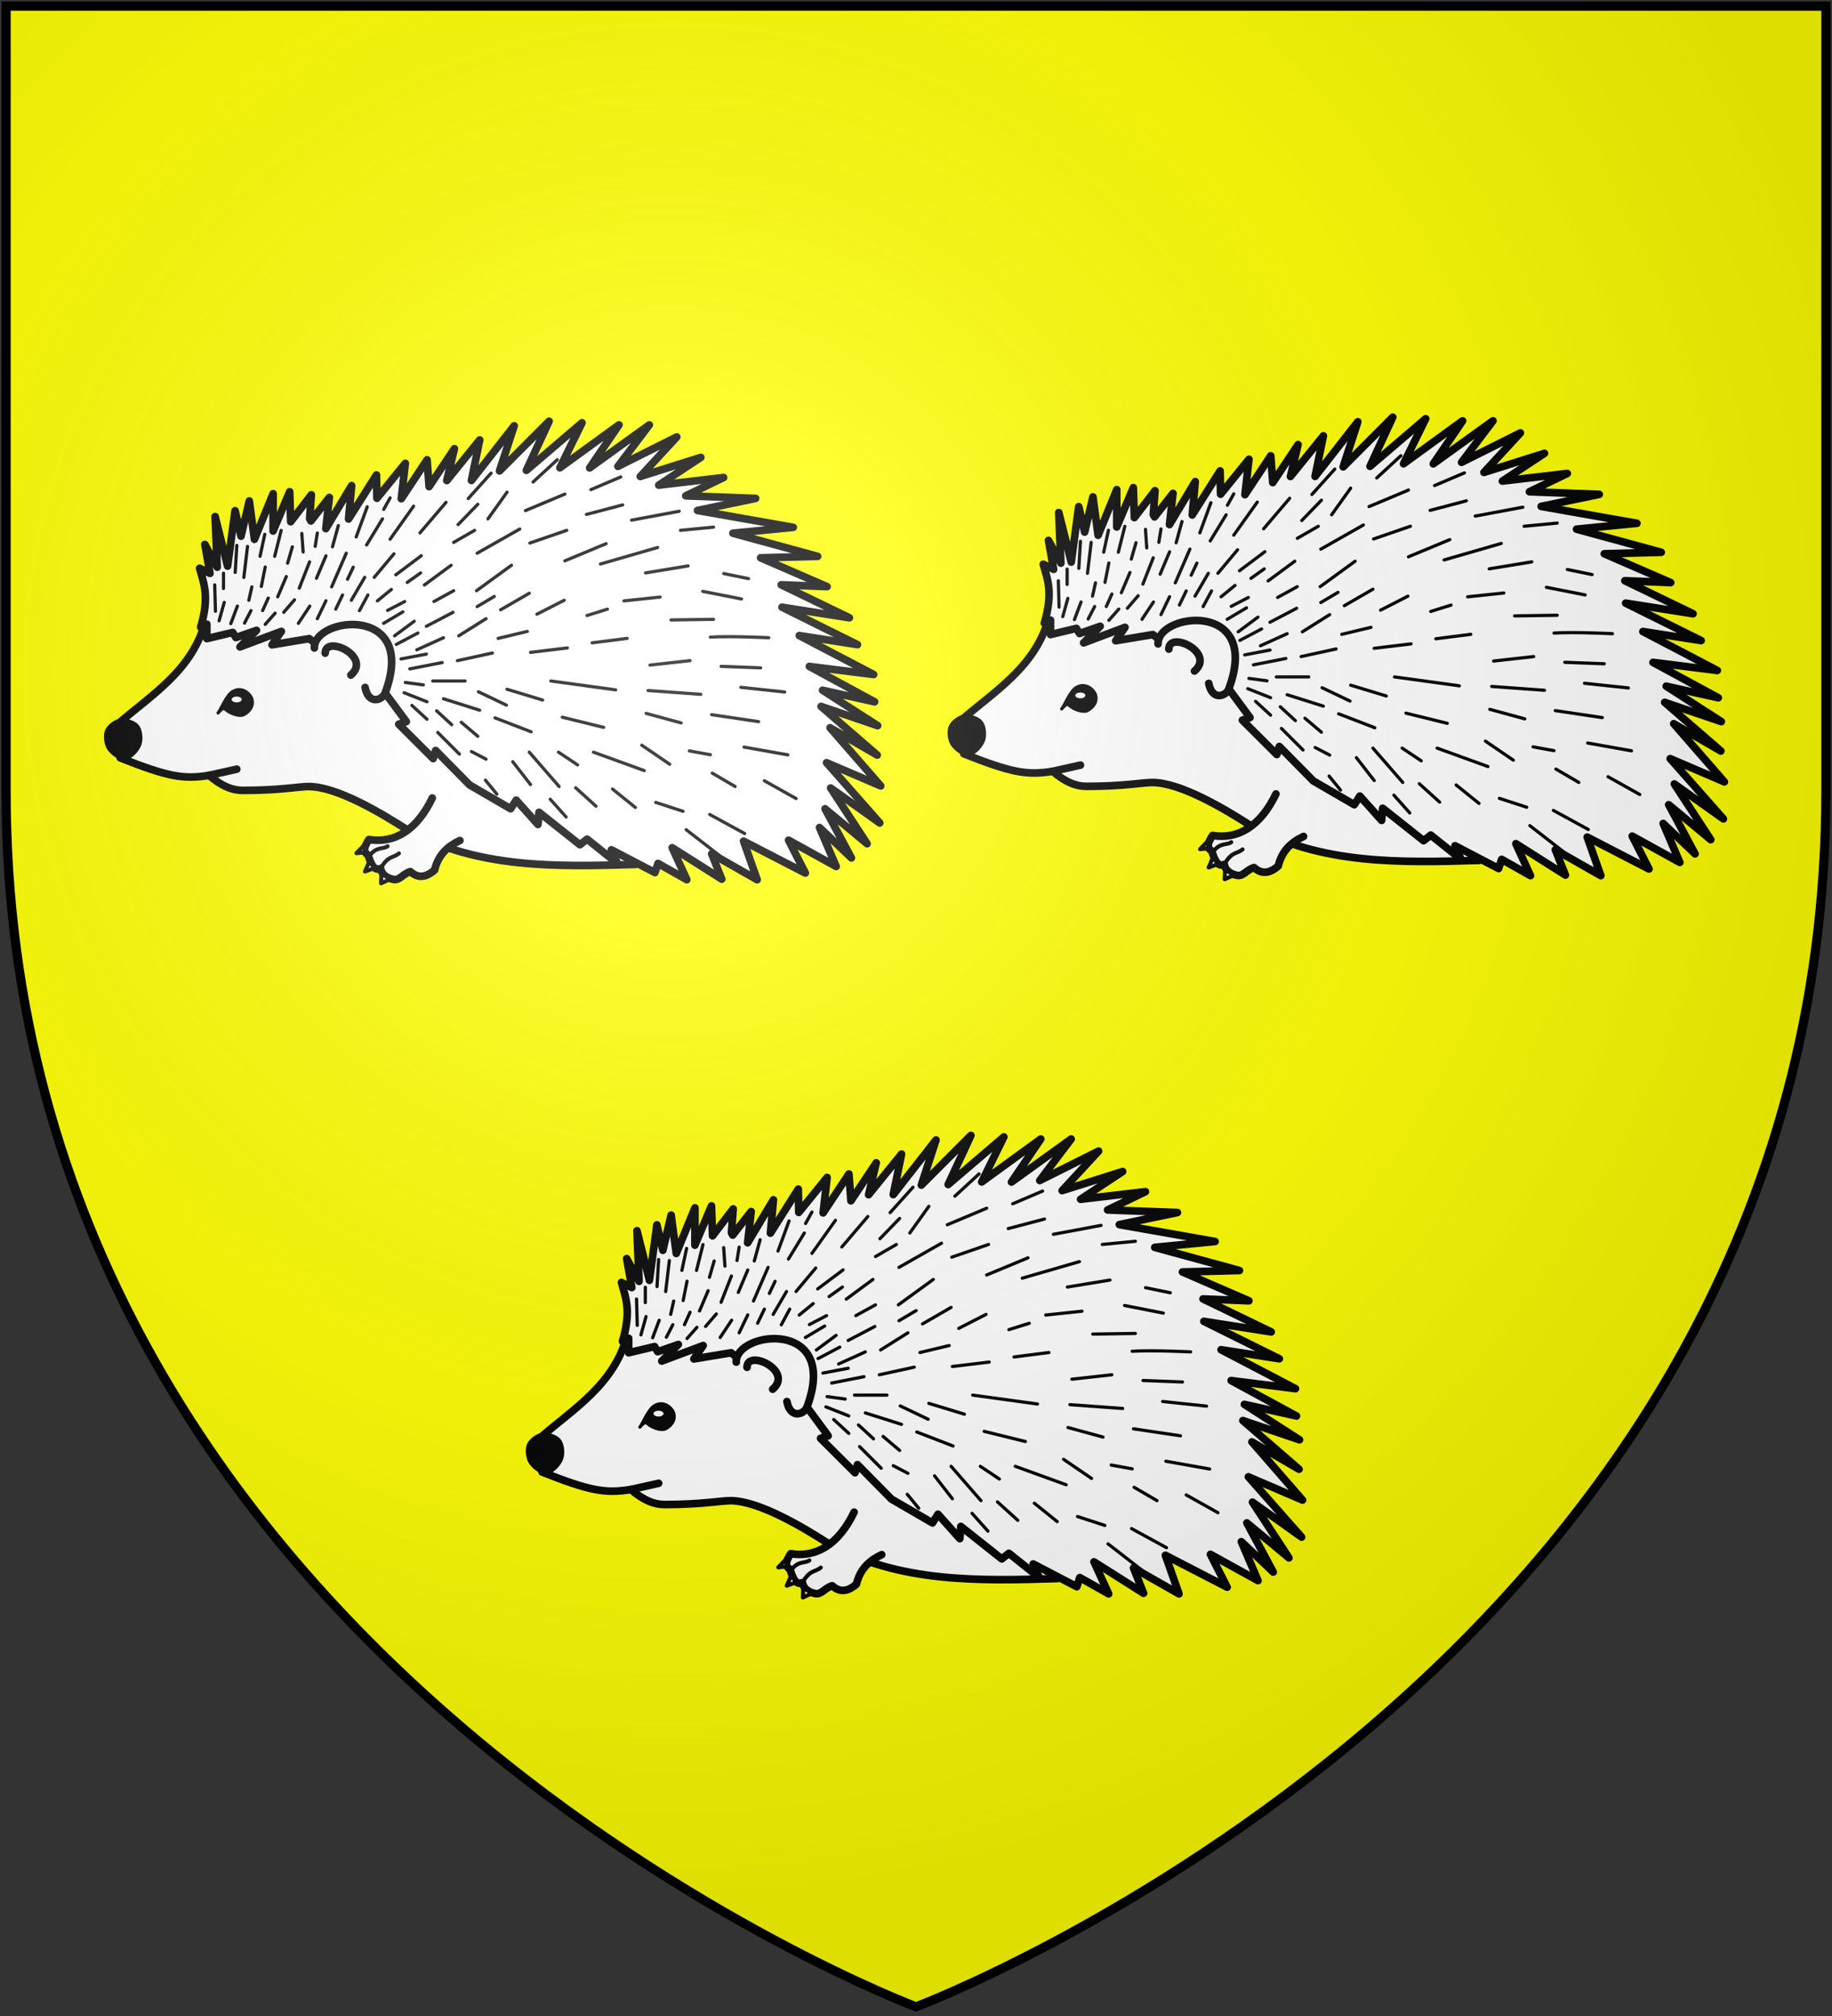 <?xml version="1.0" encoding="UTF-8" standalone="no"?>
<svg
   xmlns:dc="http://purl.org/dc/elements/1.1/"
   xmlns:cc="http://creativecommons.org/ns#"
   xmlns:rdf="http://www.w3.org/1999/02/22-rdf-syntax-ns#"
   xmlns:svg="http://www.w3.org/2000/svg"
   xmlns="http://www.w3.org/2000/svg"
   xmlns:xlink="http://www.w3.org/1999/xlink"
   xmlns:sodipodi="http://sodipodi.sourceforge.net/DTD/sodipodi-0.dtd"
   xmlns:inkscape="http://www.inkscape.org/namespaces/inkscape"
   width="600"
   height="660"
   id="svg2"
   version="1.1"
   inkscape:version="0.48.2 r9819"
   sodipodi:docname="Uthor.svg">
  <rect width="100%" height="100%" fill="#333333" stroke="none"/>
  <sodipodi:namedview
     pagecolor="#ffffff"
     bordercolor="#666666"
     borderopacity="1"
     objecttolerance="10"
     gridtolerance="10"
     guidetolerance="10"
     inkscape:pageopacity="0"
     inkscape:pageshadow="2"
     inkscape:window-width="1366"
     inkscape:window-height="715"
     id="namedview22"
     showgrid="false"
     inkscape:zoom="0.35757577"
     inkscape:cx="-301.45314"
     inkscape:cy="175.16176"
     inkscape:window-x="-8"
     inkscape:window-y="-8"
     inkscape:window-maximized="1"
     inkscape:current-layer="layer2" />
  <defs
     id="defs4">
    <radialGradient
       id="rg"
       gradientUnits="userSpaceOnUse"
       cx="220"
       cy="220"
       r="405">
      <stop
         style="stop-color:#fff;stop-opacity:.3"
         offset="0"
         id="stop7" />
      <stop
         style="stop-color:#fff;stop-opacity:.2"
         offset=".2"
         id="stop9" />
      <stop
         style="stop-color:#666;stop-opacity:.1"
         offset=".6"
         id="stop11" />
      <stop
         style="stop-color:#000;stop-opacity:.13"
         offset="1"
         id="stop13" />
    </radialGradient>
    <path
       id="shield"
       d="m2,2v257c0,286 298,398 298,398c0,0 298-112 298-398V2z" />
    <radialGradient
       inkscape:collect="always"
       xlink:href="#rg-7"
       id="radialGradient3055-1"
       gradientUnits="userSpaceOnUse"
       cx="220"
       cy="220"
       r="405" />
    <radialGradient
       id="rg-7"
       gradientUnits="userSpaceOnUse"
       cx="220"
       cy="220"
       r="405">
      <stop
         style="stop-color:#fff;stop-opacity:.3"
         offset="0"
         id="stop7-4" />
      <stop
         style="stop-color:#fff;stop-opacity:.2"
         offset=".2"
         id="stop9-0" />
      <stop
         style="stop-color:#666;stop-opacity:.1"
         offset=".6"
         id="stop11-9" />
      <stop
         style="stop-color:#000;stop-opacity:.13"
         offset="1"
         id="stop13-4" />
    </radialGradient>
    <radialGradient
       r="405"
       cy="220"
       cx="220"
       gradientUnits="userSpaceOnUse"
       id="radialGradient3074"
       xlink:href="#rg-7"
       inkscape:collect="always" />
    <inkscape:path-effect
       is_visible="true"
       id="path-effect10120-1"
       effect="spiro" />
    <inkscape:path-effect
       effect="spiro"
       id="path-effect10118-3"
       is_visible="true" />
    <inkscape:path-effect
       effect="spiro"
       id="path-effect10116-9"
       is_visible="true" />
    <inkscape:path-effect
       effect="spiro"
       id="path-effect10114-7"
       is_visible="true" />
    <inkscape:path-effect
       effect="spiro"
       id="path-effect10112-7"
       is_visible="true" />
    <inkscape:path-effect
       effect="spiro"
       id="path-effect10110-2"
       is_visible="true" />
    <linearGradient
       inkscape:collect="always"
       xlink:href="#linearGradient4719-5"
       id="linearGradient4039"
       gradientUnits="userSpaceOnUse"
       gradientTransform="matrix(2.326,0,0,2.294,447.695,-1820.28)"
       x1="-145.259"
       y1="984.243"
       x2="-64.143"
       y2="984.148" />
    <linearGradient
       inkscape:collect="always"
       id="linearGradient4719-5">
      <stop
         style="stop-color:#666666;stop-opacity:1;"
         offset="0"
         id="stop4721-5" />
      <stop
         id="stop4809-1"
         offset="0.393"
         style="stop-color:#666666;stop-opacity:0.749;" />
      <stop
         style="stop-color:#666666;stop-opacity:0;"
         offset="1"
         id="stop4723-7" />
    </linearGradient>
    <radialGradient
       inkscape:collect="always"
       xlink:href="#linearGradient4801-8"
       id="radialGradient4041"
       gradientUnits="userSpaceOnUse"
       gradientTransform="matrix(-0.722,1.265,-2.273,-1.262,1712.011,1733.784)"
       cx="-307.143"
       cy="782.362"
       fx="-307.143"
       fy="782.362"
       r="63" />
    <linearGradient
       inkscape:collect="always"
       id="linearGradient4801-8">
      <stop
         style="stop-color:#000000;stop-opacity:1;"
         offset="0"
         id="stop4803-2" />
      <stop
         style="stop-color:#000000;stop-opacity:0;"
         offset="1"
         id="stop4805-4" />
    </linearGradient>
    <inkscape:path-effect
       effect="spiro"
       id="path-effect10108-4"
       is_visible="true" />
    <linearGradient
       inkscape:collect="always"
       xlink:href="#linearGradient4719-5"
       id="linearGradient4044"
       gradientUnits="userSpaceOnUse"
       gradientTransform="matrix(-2.406,0,0,-1.649,142.062,1726.531)"
       x1="-145.259"
       y1="984.243"
       x2="-64.143"
       y2="984.148" />
    <radialGradient
       inkscape:collect="always"
       xlink:href="#linearGradient4801-8"
       id="radialGradient4046"
       gradientUnits="userSpaceOnUse"
       gradientTransform="matrix(0.746,-0.909,2.351,0.906,-1165.637,-827.118)"
       cx="-307.143"
       cy="782.362"
       fx="-307.143"
       fy="782.362"
       r="63" />
    <inkscape:path-effect
       effect="spiro"
       id="path-effect10102-7"
       is_visible="true" />
    <linearGradient
       inkscape:collect="always"
       xlink:href="#linearGradient4719-5"
       id="linearGradient4049"
       gradientUnits="userSpaceOnUse"
       gradientTransform="matrix(2.335,0,0,-1.615,449.441,1692.189)"
       x1="-145.259"
       y1="984.243"
       x2="-64.143"
       y2="984.148" />
    <radialGradient
       inkscape:collect="always"
       xlink:href="#linearGradient4801-8"
       id="radialGradient4051"
       gradientUnits="userSpaceOnUse"
       gradientTransform="matrix(-0.724,-0.89,-2.282,0.888,1718.788,-809.094)"
       cx="-307.143"
       cy="782.362"
       fx="-307.143"
       fy="782.362"
       r="63" />
    <inkscape:path-effect
       is_visible="true"
       id="path-effect10096-8"
       effect="spiro" />
    <linearGradient
       inkscape:collect="always"
       xlink:href="#linearGradient4719-5"
       id="linearGradient4054"
       gradientUnits="userSpaceOnUse"
       gradientTransform="matrix(-2.41,0,0,2.282,139.611,-1810.816)"
       x1="-145.259"
       y1="984.243"
       x2="-64.143"
       y2="984.148" />
    <radialGradient
       inkscape:collect="always"
       xlink:href="#linearGradient4801-8"
       id="radialGradient4056"
       gradientUnits="userSpaceOnUse"
       gradientTransform="matrix(0.748,1.258,2.355,-1.255,-1170.296,1723.935)"
       cx="-307.143"
       cy="782.362"
       fx="-307.143"
       fy="782.362"
       r="63" />
    <inkscape:path-effect
       is_visible="true"
       id="path-effect10090-3"
       effect="spiro" />
    <inkscape:path-effect
       effect="spiro"
       id="path-effect10084-1"
       is_visible="true" />
    <inkscape:path-effect
       effect="spiro"
       id="path-effect10082-1"
       is_visible="true" />
    <radialGradient
       inkscape:collect="always"
       xlink:href="#linearGradient4801-8"
       id="radialGradient4061"
       gradientUnits="userSpaceOnUse"
       gradientTransform="matrix(-0.765,1.29,-2.41,-1.287,1806.844,1757.47)"
       cx="-307.143"
       cy="782.362"
       fx="-307.143"
       fy="782.362"
       r="63" />
    <inkscape:path-effect
       effect="spiro"
       id="path-effect10080-4"
       is_visible="true" />
  </defs>
  <g
     inkscape:groupmode="layer"
     id="layer2"
     inkscape:label="Elements"
     style="display:inline">
    <use
       height="1052.362"
       width="744.094"
       y="0"
       x="0"
       xlink:href="#shield"
       id="use16"
       style="fill:#ffff00" />
    <g
       id="g4068"
       transform="matrix(0.95,0,0,0.95,-1.065,21.462)">
      <g
         transform="matrix(1.05,0,0,1.05,182.405,368.151)"
         id="g5479"
         style="display:inline">
        <g
           id="g5481"
           inkscape:label="Fond écu"
           style="display:inline"
           transform="translate(-172.797,-224.447)">
          <g
             id="g5483"
             transform="translate(212.95,-619.159)" />
          <g
             id="g5485"
             inkscape:label="Fond d'écu"
             transform="translate(212.95,-619.159)">
            <g
               transform="matrix(2,0,0,2,-732.892,-1853.188)"
               inkscape:label="Meubles"
               id="g5487" />
            <g
               transform="matrix(2,0,0,2,1696.976,-413.55)"
               inkscape:label="Meubles"
               id="g5489" />
            <g
               id="g5491"
               inkscape:label="Meubles"
               transform="matrix(2,0,0,2,-732.892,-453.188)" />
            <g
               id="g5493"
               inkscape:label="Reflet final"
               transform="matrix(2,0,0,2,-732.892,-453.188)" />
            <g
               id="g5495"
               inkscape:label="Contour final"
               transform="matrix(2,0,0,2,-732.892,-453.188)" />
          </g>
          <g
             id="g5497"
             inkscape:label="Reflet final"
             transform="translate(212.95,-619.159)" />
          <g
             id="g5499"
             inkscape:label="Contour final"
             transform="translate(212.95,-619.159)" />
        </g>
        <g
           id="g5501"
           inkscape:label="Meubles"
           transform="translate(-172.797,-224.447)">
          <g
             id="g3798">
            <path
               style="fill:#ffffff;fill-opacity:1;stroke:#000000;stroke-width:2.506;stroke-linecap:round;stroke-linejoin:round;stroke-miterlimit:4;stroke-opacity:1;stroke-dasharray:none;display:inline"
               d="m 206.278,289.797 c -4.138,17.033 -18.214,25.054 -29.407,34.941 l 1.232,10.682 c 15.482,6.131 20.65,7.145 29.169,5.752 4.386,3.709 7.758,4.926 11.093,4.93 12.353,0.014 18.655,-1.317 21.827,-1.265 9.229,0.149 23.398,8.552 32.403,14.358 22.86,12.504 48.515,12.034 74.772,11.201 l -112.158,-84.794 -28.931,4.196 z"
               id="path3383"
               sodipodi:nodetypes="ccccsscccc"
               inkscape:connector-curvature="0" />
            <path
               sodipodi:nodetypes="ccccccccccccccccccccccccccccccccccccccccccccccccccccccccccccccccccccccccccccccccccccccccccccccccccccccccccccccccc"
               id="path3376"
               d="m 318.933,224.947 -16.281,16.312 4.812,-14.812 -14.031,17.937 2.719,-13.312 -10.812,13.344 2.5,-10.469 -8.312,12.469 -0.656,-8.812 -8.469,12.781 1.312,-11.625 -9.312,11.469 -0.156,-7.656 -9.156,14.469 1,-10.969 -8.469,14.125 1.156,-10.25 -6.062,7.719 -0.406,-0.781 0.562,-7.812 -6.781,8.844 -0.344,-9.844 -5.438,12.906 0.01,-12.26 -6.135,14.979 -1.688,-12.594 -2.719,11.562 -1.951,-8.361 -2.456,18.204 -4.094,-16.281 0.688,16.625 -4.062,-7.469 1.688,9.5 -3.406,-1.688 c 1.341,4.98 3.349,9.149 0.344,19.344 l 2.031,-1 0,4.75 8.5,-2.031 1.031,1.688 6.781,-2.375 -5.438,5.438 13.594,-5.094 -3.062,4.406 12.219,-2.031 5.438,4.406 9.719,-6.469 7.25,16.5 9.469,12.812 -2.5,0.844 11.312,11.281 0.812,-2.656 11.156,11.312 13.469,7.812 1.812,-2.844 7.156,8 0.344,-4 13.438,10.656 2.344,-1.844 9.969,7.969 -2,-4.469 14.312,7.469 1,-3 9.469,5.344 -4.812,-10.5 16.281,10.312 -3.312,-8.312 14.938,8.5 -4.469,-12.656 20.281,10.469 -5.5,-10.781 15.625,8.625 -5.469,-12.781 10.469,9.969 -8.656,-16.125 13.812,11.469 -11.969,-18.281 16.125,11.469 -17.469,-19.781 17.781,7.625 -16.625,-19.094 15.469,8.969 -18.438,-15.969 18.594,6.312 -18.094,-11.625 17.094,3.812 -21.438,-11.625 21.125,2.656 -24.438,-12.781 19.125,2.969 -24.781,-12.281 22.125,3.469 -22.395,-10.823 15.062,0.604 -21.812,-9.459 18.707,-0.478 -27.812,-7.594 19.823,-1.926 -31.448,-5.543 19.083,-3.958 -22.927,-0.854 12.427,-5.999 -21.302,2.499 13.813,-9.104 -19.876,6.261 11.969,-12.969 -19.312,9.656 10.312,-13.625 -19.594,14.125 9.625,-14.125 -19.395,14.093 7.27,-14.781 -18.281,15.625 7.469,-16.125 z"
               style="fill:#ffffff;fill-opacity:1;stroke:#000000;stroke-width:2.506;stroke-linecap:round;stroke-linejoin:round;stroke-miterlimit:4;stroke-opacity:1;stroke-dasharray:none;display:inline"
               inkscape:connector-curvature="0" />
            <path
               style="fill:#ffffff;fill-opacity:1;stroke:#000000;stroke-width:2.506;stroke-linecap:round;stroke-linejoin:round;stroke-miterlimit:4;stroke-opacity:1;stroke-dasharray:none;display:inline"
               d="m 258.512,312.305 c 1.164,5.899 5.707,4.16 6.573,1.849 10.938,-29.195 -23.481,-25.113 -23.212,-14.79"
               id="path3389"
               sodipodi:nodetypes="csc"
               inkscape:connector-curvature="0" />
            <path
               style="fill:#ffffff;fill-opacity:1;stroke:#000000;stroke-width:2.506;stroke-linecap:round;stroke-linejoin:round;stroke-miterlimit:4;stroke-opacity:1;stroke-dasharray:none;display:inline"
               d="m 253.842,308.251 c 7.022,-6.045 -8.429,-13.324 -8.422,-7.19"
               id="path3387"
               sodipodi:nodetypes="cc"
               inkscape:connector-curvature="0" />
            <path
               style="fill:#000000;fill-opacity:1;stroke:#000000;stroke-width:0.842;stroke-linecap:round;stroke-linejoin:round;stroke-miterlimit:4;stroke-opacity:1;stroke-dasharray:none;display:inline"
               d="m 177.942,323.012 c -1.615,0.289 -3.653,1.839 -4.338,3.329 -0.696,1.515 -0.435,4.054 0.303,5.549 0.741,1.501 2.64,3.13 4.237,3.632 0.871,0.274 2.227,0.137 3.027,-0.303 1.549,-0.853 3.203,-2.926 3.632,-4.641 0.425,-1.699 0.148,-4.436 -1.009,-5.75 -1.214,-1.38 -4.042,-2.139 -5.851,-1.816 z"
               id="path3391"
               sodipodi:nodetypes="csssssss"
               inkscape:connector-curvature="0" />
            <path
               style="fill:#000000;fill-opacity:1;stroke:#000000;stroke-width:1.053;stroke-linecap:round;stroke-linejoin:round;stroke-miterlimit:4;stroke-opacity:1;stroke-dasharray:none;display:inline"
               d="m 210.236,320.694 c 0,0 1.251,-1.59 2.101,-1.552 1.351,1.582 4.915,2.899 6.407,2.068 1.511,-0.842 3.347,-2.567 2.578,-5.157 -0.424,-1.426 -3.138,-4.338 -6.383,-2.32 -2.009,1.249 -3.871,6.091 -4.703,6.961 z"
               id="path3393"
               sodipodi:nodetypes="ccsssc"
               inkscape:connector-curvature="0" />
            <path
               sodipodi:type="arc"
               style="fill:#ffffff;fill-opacity:1;stroke:#ffffff;stroke-width:1.053;stroke-linecap:round;stroke-linejoin:round;stroke-miterlimit:4;stroke-opacity:1;stroke-dasharray:none;display:inline"
               id="path3395"
               sodipodi:cx="275.9855"
               sodipodi:cy="270.4747"
               sodipodi:rx="0.87738246"
               sodipodi:ry="1.007365"
               d="m 276.863,270.475 c 0,0.556 -0.393,1.007 -0.877,1.007 -0.485,0 -0.877,-0.451 -0.877,-1.007 0,-0.556 0.393,-1.007 0.877,-1.007 0.485,0 0.877,0.451 0.877,1.007 z"
               transform="matrix(1.18,0,0,0.63,-109.309,145.864)" />
            <g
               transform="translate(-41.192,41.885)"
               id="g3397"
               style="display:inline">
              <path
                 sodipodi:nodetypes="ccccsccc"
                 id="path3399"
                 d="m 321.769,306.713 c -5.026,10.496 -12.378,15.039 -20.807,13.629 -3.084,4.772 -0.257,4.171 0,5.906 1.284,3.887 2.568,4.112 3.852,3.595 0.416,2.601 3.155,3.408 4.242,3.599 2.04,0.359 2.974,-1.787 5.515,-2.572 2.192,1.982 4.743,2.287 7.96,-0.514 1.233,-5.135 4.432,-7.868 8.311,-9.696"
                 style="fill:#ffffff;fill-opacity:1;stroke:#000000;stroke-width:2.506;stroke-linecap:round;stroke-linejoin:round;stroke-miterlimit:4;stroke-opacity:1;stroke-dasharray:none"
                 inkscape:connector-curvature="0" />
              <path
                 sodipodi:nodetypes="cc"
                 id="path3401"
                 d="m 304.813,329.843 c 2.472,-4.34 4.145,-3.356 6.005,-4.944"
                 style="fill:#ffffff;fill-opacity:1;stroke:#000000;stroke-width:1.316;stroke-linecap:round;stroke-linejoin:round;stroke-miterlimit:4;stroke-opacity:1;stroke-dasharray:none"
                 inkscape:connector-curvature="0" />
              <path
                 sodipodi:nodetypes="cc"
                 id="path3403"
                 d="m 301.09,325.735 c 2.44,-3.241 4.481,-2.079 6.011,-3.195"
                 style="fill:#ffffff;fill-opacity:1;stroke:#000000;stroke-width:1.316;stroke-linecap:round;stroke-linejoin:round;stroke-miterlimit:4;stroke-opacity:1;stroke-dasharray:none"
                 inkscape:connector-curvature="0" />
              <path
                 id="path3405"
                 d="m 304.942,334.722 0.128,-3.081 2.953,1.669 -3.081,1.412 z"
                 style="fill:#ffffff;fill-opacity:1;stroke:#000000;stroke-width:1.316;stroke-linecap:round;stroke-linejoin:round;stroke-miterlimit:4;stroke-opacity:1;stroke-dasharray:none"
                 inkscape:connector-curvature="0" />
              <path
                 id="path3407"
                 d="m 301.09,327.532 1.669,2.183 -3.102,1.145 1.433,-3.327 z"
                 style="fill:#ffffff;fill-opacity:1;stroke:#000000;stroke-width:1.316;stroke-linecap:round;stroke-linejoin:round;stroke-miterlimit:4;stroke-opacity:1;stroke-dasharray:none"
                 sodipodi:nodetypes="cccc"
                 inkscape:connector-curvature="0" />
              <path
                 id="path3409"
                 d="m 299.55,322.011 -2.696,2.824 2.696,-0.257 0,-2.568 z"
                 style="fill:#ffffff;fill-opacity:1;stroke:#000000;stroke-width:1.316;stroke-linecap:round;stroke-linejoin:round;stroke-miterlimit:4;stroke-opacity:1;stroke-dasharray:none"
                 inkscape:connector-curvature="0" />
            </g>
            <path
               id="path3411"
               d="m 311.167,254.28 12.935,-5.424"
               style="fill:#fcef3c;fill-opacity:1;stroke:#000000;stroke-width:1.053;stroke-linecap:round;stroke-linejoin:round;stroke-miterlimit:4;stroke-opacity:1;stroke-dasharray:none;display:inline"
               inkscape:connector-curvature="0" />
            <path
               id="path3413"
               d="m 312.628,264.92 12.1,-4.173"
               style="fill:#fcef3c;fill-opacity:1;stroke:#000000;stroke-width:1.053;stroke-linecap:round;stroke-linejoin:round;stroke-miterlimit:4;stroke-opacity:1;stroke-dasharray:none;display:inline"
               inkscape:connector-curvature="0" />
            <path
               id="path3415"
               d="m 324.102,270.761 13.561,-5.633"
               style="fill:#fcef3c;fill-opacity:1;stroke:#000000;stroke-width:1.053;stroke-linecap:round;stroke-linejoin:round;stroke-miterlimit:4;stroke-opacity:1;stroke-dasharray:none;display:inline"
               inkscape:connector-curvature="0" />
            <path
               id="path3417"
               d="m 335.785,271.805 18.776,-5.424"
               style="fill:#fcef3c;fill-opacity:1;stroke:#000000;stroke-width:1.053;stroke-linecap:round;stroke-linejoin:round;stroke-miterlimit:4;stroke-opacity:1;stroke-dasharray:none;display:inline"
               inkscape:connector-curvature="0" />
            <path
               id="path3419"
               d="m 350.598,274.725 13.978,-2.295"
               style="fill:#fcef3c;fill-opacity:1;stroke:#000000;stroke-width:1.053;stroke-linecap:round;stroke-linejoin:round;stroke-miterlimit:4;stroke-opacity:1;stroke-dasharray:none;display:inline"
               inkscape:connector-curvature="0" />
            <path
               id="path3421"
               d="m 362.073,260.747 10.849,-1.043"
               style="fill:#fcef3c;fill-opacity:1;stroke:#000000;stroke-width:1.053;stroke-linecap:round;stroke-linejoin:round;stroke-miterlimit:4;stroke-opacity:1;stroke-dasharray:none;display:inline"
               inkscape:connector-curvature="0" />
            <path
               id="path3423"
               d="m 346.008,257.409 15.647,-2.921"
               style="fill:#fcef3c;fill-opacity:1;stroke:#000000;stroke-width:1.053;stroke-linecap:round;stroke-linejoin:round;stroke-miterlimit:4;stroke-opacity:1;stroke-dasharray:none;display:inline"
               inkscape:connector-curvature="0" />
            <path
               id="path3425"
               d="m 295.312,268.258 13.978,-7.928"
               style="fill:#fcef3c;fill-opacity:1;stroke:#000000;stroke-width:1.053;stroke-linecap:round;stroke-linejoin:round;stroke-miterlimit:4;stroke-opacity:1;stroke-dasharray:none;display:inline"
               inkscape:connector-curvature="0" />
            <path
               id="path3427"
               d="m 298.858,256.992 6.259,-8.762"
               style="fill:#fcef3c;fill-opacity:1;stroke:#000000;stroke-width:1.053;stroke-linecap:round;stroke-linejoin:round;stroke-miterlimit:4;stroke-opacity:1;stroke-dasharray:none;display:inline"
               inkscape:connector-curvature="0" />
            <path
               id="path3429"
               d="m 313.671,244.892 7.928,-7.302"
               style="fill:#fcef3c;fill-opacity:1;stroke:#000000;stroke-width:1.053;stroke-linecap:round;stroke-linejoin:round;stroke-miterlimit:4;stroke-opacity:1;stroke-dasharray:none;display:inline"
               inkscape:connector-curvature="0" />
            <path
               id="path3431"
               d="m 289.053,258.87 6.467,-6.676"
               style="fill:#fcef3c;fill-opacity:1;stroke:#000000;stroke-width:1.053;stroke-linecap:round;stroke-linejoin:round;stroke-miterlimit:4;stroke-opacity:1;stroke-dasharray:none;display:inline"
               inkscape:connector-curvature="0" />
            <path
               id="path3433"
               d="m 276.535,261.582 8.554,-10.014"
               style="fill:#fcef3c;fill-opacity:1;stroke:#000000;stroke-width:1.053;stroke-linecap:round;stroke-linejoin:round;stroke-miterlimit:4;stroke-opacity:1;stroke-dasharray:none;display:inline"
               inkscape:connector-curvature="0" />
            <path
               id="path3435"
               d="m 266.73,263.668 7.719,-10.849"
               style="fill:#fcef3c;fill-opacity:1;stroke:#000000;stroke-width:1.053;stroke-linecap:round;stroke-linejoin:round;stroke-miterlimit:4;stroke-opacity:1;stroke-dasharray:none;display:inline"
               inkscape:connector-curvature="0" />
            <path
               id="path3437"
               d="m 259.011,265.546 5.216,-8.554"
               style="fill:#fcef3c;fill-opacity:1;stroke:#000000;stroke-width:1.053;stroke-linecap:round;stroke-linejoin:round;stroke-miterlimit:4;stroke-opacity:1;stroke-dasharray:none;display:inline"
               inkscape:connector-curvature="0" />
            <path
               id="path3439"
               d="m 247.536,279.315 4.798,-11.057"
               style="fill:#fcef3c;fill-opacity:1;stroke:#000000;stroke-width:1.053;stroke-linecap:round;stroke-linejoin:round;stroke-miterlimit:4;stroke-opacity:1;stroke-dasharray:none;display:inline"
               inkscape:connector-curvature="0" />
            <path
               id="path3441"
               d="m 292.391,250.316 7.511,-8.345"
               style="fill:#fcef3c;fill-opacity:1;stroke:#000000;stroke-width:1.053;stroke-linecap:round;stroke-linejoin:round;stroke-miterlimit:4;stroke-opacity:1;stroke-dasharray:none;display:inline"
               inkscape:connector-curvature="0" />
            <path
               id="path3443"
               d="m 332.656,247.395 9.806,-4.173"
               style="fill:#fcef3c;fill-opacity:1;stroke:#000000;stroke-width:1.053;stroke-linecap:round;stroke-linejoin:round;stroke-miterlimit:4;stroke-opacity:1;stroke-dasharray:none;display:inline"
               inkscape:connector-curvature="0" />
            <path
               id="path3445"
               d="m 331.196,255.532 11.892,-3.129"
               style="fill:#fcef3c;fill-opacity:1;stroke:#000000;stroke-width:1.053;stroke-linecap:round;stroke-linejoin:round;stroke-miterlimit:4;stroke-opacity:1;stroke-dasharray:none;display:inline"
               inkscape:connector-curvature="0" />
            <path
               id="path3447"
               d="m 295.103,280.567 11.475,-8.345"
               style="fill:#fcef3c;fill-opacity:1;stroke:#000000;stroke-width:1.053;stroke-linecap:round;stroke-linejoin:round;stroke-miterlimit:4;stroke-opacity:1;stroke-dasharray:none;display:inline"
               inkscape:connector-curvature="0" />
            <path
               id="path3449"
               d="m 303.031,286.826 9.388,-5.424"
               style="fill:#fcef3c;fill-opacity:1;stroke:#000000;stroke-width:1.053;stroke-linecap:round;stroke-linejoin:round;stroke-miterlimit:4;stroke-opacity:1;stroke-dasharray:none;display:inline"
               inkscape:connector-curvature="0" />
            <path
               id="path3451"
               d="m 314.923,288.286 8.971,-4.59"
               style="fill:#fcef3c;fill-opacity:1;stroke:#000000;stroke-width:1.053;stroke-linecap:round;stroke-linejoin:round;stroke-miterlimit:4;stroke-opacity:1;stroke-dasharray:none;display:inline"
               inkscape:connector-curvature="0" />
            <path
               id="path3453"
               d="m 302.196,296.214 9.597,-2.295"
               style="fill:#fcef3c;fill-opacity:1;stroke:#000000;stroke-width:1.053;stroke-linecap:round;stroke-linejoin:round;stroke-miterlimit:4;stroke-opacity:1;stroke-dasharray:none;display:inline"
               inkscape:connector-curvature="0" />
            <path
               id="path3455"
               d="m 312.836,300.804 12.1,-1.46"
               style="fill:#fcef3c;fill-opacity:1;stroke:#000000;stroke-width:1.053;stroke-linecap:round;stroke-linejoin:round;stroke-miterlimit:4;stroke-opacity:1;stroke-dasharray:none;display:inline"
               inkscape:connector-curvature="0" />
            <path
               id="path3457"
               d="m 333.073,297.674 11.475,-1.46"
               style="fill:#fcef3c;fill-opacity:1;stroke:#000000;stroke-width:1.053;stroke-linecap:round;stroke-linejoin:round;stroke-miterlimit:4;stroke-opacity:1;stroke-dasharray:none;display:inline"
               inkscape:connector-curvature="0" />
            <path
               id="path3461"
               d="m 371.878,295.797 c 6.676,-0.417 19.194,0.209 19.194,0.209"
               style="fill:#fcef3c;fill-opacity:1;stroke:#000000;stroke-width:1.053;stroke-linecap:round;stroke-linejoin:round;stroke-miterlimit:4;stroke-opacity:1;stroke-dasharray:none;display:inline"
               inkscape:connector-curvature="0" />
            <path
               sodipodi:nodetypes="cc"
               id="path3463"
               d="m 375.425,305.394 12.961,0.488"
               style="fill:#fcef3c;fill-opacity:1;stroke:#000000;stroke-width:1.053;stroke-linecap:round;stroke-linejoin:round;stroke-miterlimit:4;stroke-opacity:1;stroke-dasharray:none;display:inline"
               inkscape:connector-curvature="0" />
            <path
               sodipodi:nodetypes="cc"
               id="path3465"
               d="m 381.892,312.278 14.395,1.531"
               style="fill:#fcef3c;fill-opacity:1;stroke:#000000;stroke-width:1.053;stroke-linecap:round;stroke-linejoin:round;stroke-miterlimit:4;stroke-opacity:1;stroke-dasharray:none;display:inline"
               inkscape:connector-curvature="0" />
            <path
               id="path3467"
               d="m 351.433,313.321 17.316,1.252"
               style="fill:#fcef3c;fill-opacity:1;stroke:#000000;stroke-width:1.053;stroke-linecap:round;stroke-linejoin:round;stroke-miterlimit:4;stroke-opacity:1;stroke-dasharray:none;display:inline"
               inkscape:connector-curvature="0" />
            <path
               id="path3469"
               d="m 352.058,304.976 13.144,-1.46"
               style="fill:#fcef3c;fill-opacity:1;stroke:#000000;stroke-width:1.053;stroke-linecap:round;stroke-linejoin:round;stroke-miterlimit:4;stroke-opacity:1;stroke-dasharray:none;display:inline"
               inkscape:connector-curvature="0" />
            <path
               id="path3471"
               d="m 319.512,310.192 21.28,2.921"
               style="fill:#fcef3c;fill-opacity:1;stroke:#000000;stroke-width:1.053;stroke-linecap:round;stroke-linejoin:round;stroke-miterlimit:4;stroke-opacity:1;stroke-dasharray:none;display:inline"
               inkscape:connector-curvature="0" />
            <path
               id="path3473"
               d="m 305.117,312.904 11.683,3.547"
               style="fill:#fcef3c;fill-opacity:1;stroke:#000000;stroke-width:1.053;stroke-linecap:round;stroke-linejoin:round;stroke-miterlimit:4;stroke-opacity:1;stroke-dasharray:none;display:inline"
               inkscape:connector-curvature="0" />
            <path
               id="path3475"
               d="m 323.268,322.084 13.561,3.338"
               style="fill:#fcef3c;fill-opacity:1;stroke:#000000;stroke-width:1.053;stroke-linecap:round;stroke-linejoin:round;stroke-miterlimit:4;stroke-opacity:1;stroke-dasharray:none;display:inline"
               inkscape:connector-curvature="0" />
            <path
               id="path3477"
               d="m 349.346,331.263 9.18,6.259"
               style="fill:#fcef3c;fill-opacity:1;stroke:#000000;stroke-width:1.053;stroke-linecap:round;stroke-linejoin:round;stroke-miterlimit:4;stroke-opacity:1;stroke-dasharray:none;display:inline"
               inkscape:connector-curvature="0" />
            <path
               id="path3479"
               d="m 372.504,340.443 7.511,4.381"
               style="fill:#fcef3c;fill-opacity:1;stroke:#000000;stroke-width:1.053;stroke-linecap:round;stroke-linejoin:round;stroke-miterlimit:4;stroke-opacity:1;stroke-dasharray:none;display:inline"
               inkscape:connector-curvature="0" />
            <path
               id="path3481"
               d="m 389.611,342.946 10.431,5.842"
               style="fill:#fcef3c;fill-opacity:1;stroke:#000000;stroke-width:1.053;stroke-linecap:round;stroke-linejoin:round;stroke-miterlimit:4;stroke-opacity:1;stroke-dasharray:none;display:inline"
               inkscape:connector-curvature="0" />
            <path
               sodipodi:nodetypes="cc"
               id="path3483"
               d="m 382.935,331.889 14.378,2.557"
               style="fill:#fcef3c;fill-opacity:1;stroke:#000000;stroke-width:1.053;stroke-linecap:round;stroke-linejoin:round;stroke-miterlimit:4;stroke-opacity:1;stroke-dasharray:none;display:inline"
               inkscape:connector-curvature="0" />
            <path
               id="path3485"
               d="m 372.295,321.249 15.438,2.295"
               style="fill:#fcef3c;fill-opacity:1;stroke:#000000;stroke-width:1.053;stroke-linecap:round;stroke-linejoin:round;stroke-miterlimit:4;stroke-opacity:1;stroke-dasharray:none;display:inline"
               inkscape:connector-curvature="0" />
            <path
               id="path3487"
               d="m 350.807,320.832 11.475,3.129"
               style="fill:#fcef3c;fill-opacity:1;stroke:#000000;stroke-width:1.053;stroke-linecap:round;stroke-linejoin:round;stroke-miterlimit:4;stroke-opacity:1;stroke-dasharray:none;display:inline"
               inkscape:connector-curvature="0" />
            <path
               id="path3489"
               d="m 333.491,333.558 16.69,6.05"
               style="fill:#fcef3c;fill-opacity:1;stroke:#000000;stroke-width:1.053;stroke-linecap:round;stroke-linejoin:round;stroke-miterlimit:4;stroke-opacity:1;stroke-dasharray:none;display:inline"
               inkscape:connector-curvature="0" />
            <path
               id="path3491"
               d="m 322.016,333.558 6.259,4.173"
               style="fill:#fcef3c;fill-opacity:1;stroke:#000000;stroke-width:1.053;stroke-linecap:round;stroke-linejoin:round;stroke-miterlimit:4;stroke-opacity:1;stroke-dasharray:none;display:inline"
               inkscape:connector-curvature="0" />
            <path
               id="path3493"
               d="m 339.749,345.659 7.511,6.05"
               style="fill:#fcef3c;fill-opacity:1;stroke:#000000;stroke-width:1.053;stroke-linecap:round;stroke-linejoin:round;stroke-miterlimit:4;stroke-opacity:1;stroke-dasharray:none;display:inline"
               inkscape:connector-curvature="0" />
            <path
               id="path3495"
               d="m 353.936,350.04 8.971,2.921"
               style="fill:#fcef3c;fill-opacity:1;stroke:#000000;stroke-width:1.053;stroke-linecap:round;stroke-linejoin:round;stroke-miterlimit:4;stroke-opacity:1;stroke-dasharray:none;display:inline"
               inkscape:connector-curvature="0" />
            <path
               id="path3498"
               d="m 371.669,354.004 11.475,6.259"
               style="fill:#fcef3c;fill-opacity:1;stroke:#000000;stroke-width:1.053;stroke-linecap:round;stroke-linejoin:round;stroke-miterlimit:4;stroke-opacity:1;stroke-dasharray:none;display:inline"
               inkscape:connector-curvature="0" />
            <path
               id="path3500"
               d="m 363.95,359.011 12.1,9.388"
               style="fill:#fcef3c;fill-opacity:1;stroke:#000000;stroke-width:1.053;stroke-linecap:round;stroke-linejoin:round;stroke-miterlimit:4;stroke-opacity:1;stroke-dasharray:none;display:inline"
               inkscape:connector-curvature="0" />
            <path
               id="path3502"
               d="m 327.649,345.241 6.676,6.05"
               style="fill:#fcef3c;fill-opacity:1;stroke:#000000;stroke-width:1.053;stroke-linecap:round;stroke-linejoin:round;stroke-miterlimit:4;stroke-opacity:1;stroke-dasharray:none;display:inline"
               inkscape:connector-curvature="0" />
            <path
               id="path3504"
               d="m 312.419,333.558 9.805,11.266"
               style="fill:#fcef3c;fill-opacity:1;stroke:#000000;stroke-width:1.053;stroke-linecap:round;stroke-linejoin:round;stroke-miterlimit:4;stroke-opacity:1;stroke-dasharray:none;display:inline"
               inkscape:connector-curvature="0" />
            <path
               id="path3506"
               d="m 301.153,322.292 11.892,4.59"
               style="fill:#fcef3c;fill-opacity:1;stroke:#000000;stroke-width:1.053;stroke-linecap:round;stroke-linejoin:round;stroke-miterlimit:4;stroke-opacity:1;stroke-dasharray:none;display:inline"
               inkscape:connector-curvature="0" />
            <path
               id="path3508"
               d="m 343.505,283.905 11.892,-1.252"
               style="fill:#fcef3c;fill-opacity:1;stroke:#000000;stroke-width:1.053;stroke-linecap:round;stroke-linejoin:round;stroke-miterlimit:4;stroke-opacity:1;stroke-dasharray:none;display:inline"
               inkscape:connector-curvature="0" />
            <path
               id="path3510"
               d="m 369.374,280.776 12.726,2.504"
               style="fill:#fcef3c;fill-opacity:1;stroke:#000000;stroke-width:1.053;stroke-linecap:round;stroke-linejoin:round;stroke-miterlimit:4;stroke-opacity:1;stroke-dasharray:none;display:inline"
               inkscape:connector-curvature="0" />
            <path
               id="path3512"
               d="m 376.259,274.934 8.136,1.669"
               style="fill:#fcef3c;fill-opacity:1;stroke:#000000;stroke-width:1.053;stroke-linecap:round;stroke-linejoin:round;stroke-miterlimit:4;stroke-opacity:1;stroke-dasharray:none;display:inline"
               inkscape:connector-curvature="0" />
            <path
               id="path3514"
               d="m 277.996,278.689 8.762,-6.467"
               style="fill:#fcef3c;fill-opacity:1;stroke:#000000;stroke-width:1.053;stroke-linecap:round;stroke-linejoin:round;stroke-miterlimit:4;stroke-opacity:1;stroke-dasharray:none;display:inline"
               inkscape:connector-curvature="0" />
            <path
               id="path3516"
               d="m 268.607,275.351 8.345,-6.259"
               style="fill:#fcef3c;fill-opacity:1;stroke:#000000;stroke-width:1.053;stroke-linecap:round;stroke-linejoin:round;stroke-miterlimit:4;stroke-opacity:1;stroke-dasharray:none;display:inline"
               inkscape:connector-curvature="0" />
            <path
               id="path5570"
               d="m 261.514,276.186 6.467,-7.719"
               style="fill:#fcef3c;fill-opacity:1;stroke:#000000;stroke-width:1.053;stroke-linecap:round;stroke-linejoin:round;stroke-miterlimit:4;stroke-opacity:1;stroke-dasharray:none;display:inline"
               inkscape:connector-curvature="0" />
            <path
               id="path3520"
               d="m 254.003,283.696 4.381,-7.511"
               style="fill:#fcef3c;fill-opacity:1;stroke:#000000;stroke-width:1.053;stroke-linecap:round;stroke-linejoin:round;stroke-miterlimit:4;stroke-opacity:1;stroke-dasharray:none;display:inline"
               inkscape:connector-curvature="0" />
            <path
               sodipodi:nodetypes="cc"
               id="path3522"
               d="m 255.591,262.922 3.628,-9.894"
               style="fill:#fcef3c;fill-opacity:1;stroke:#000000;stroke-width:1.053;stroke-linecap:round;stroke-linejoin:round;stroke-miterlimit:4;stroke-opacity:1;stroke-dasharray:none;display:inline"
               inkscape:connector-curvature="0" />
            <path
               id="path3524"
               d="m 331.404,288.703 6.676,-2.086"
               style="fill:#fcef3c;fill-opacity:1;stroke:#000000;stroke-width:1.053;stroke-linecap:round;stroke-linejoin:round;stroke-miterlimit:4;stroke-opacity:1;stroke-dasharray:none;display:inline"
               inkscape:connector-curvature="0" />
            <path
               id="path3526"
               d="m 358.943,290.164 13.978,-0.209"
               style="fill:#fcef3c;fill-opacity:1;stroke:#000000;stroke-width:1.053;stroke-linecap:round;stroke-linejoin:round;stroke-miterlimit:4;stroke-opacity:1;stroke-dasharray:none;display:inline"
               inkscape:connector-curvature="0" />
            <path
               id="path3528"
               d="m 290.096,323.753 5.424,4.59"
               style="fill:#fcef3c;fill-opacity:1;stroke:#000000;stroke-width:1.053;stroke-linecap:round;stroke-linejoin:round;stroke-miterlimit:4;stroke-opacity:1;stroke-dasharray:none;display:inline"
               inkscape:connector-curvature="0" />
            <path
               id="path3530"
               d="m 293.434,333.35 4.798,2.504"
               style="fill:#fcef3c;fill-opacity:1;stroke:#000000;stroke-width:1.053;stroke-linecap:round;stroke-linejoin:round;stroke-miterlimit:4;stroke-opacity:1;stroke-dasharray:none;display:inline"
               inkscape:connector-curvature="0" />
            <path
               id="path3532"
               d="m 306.995,336.688 5.842,7.511"
               style="fill:#fcef3c;fill-opacity:1;stroke:#000000;stroke-width:1.053;stroke-linecap:round;stroke-linejoin:round;stroke-miterlimit:4;stroke-opacity:1;stroke-dasharray:none;display:inline"
               inkscape:connector-curvature="0" />
            <path
               id="path3534"
               d="m 319.304,348.997 5.216,5.842"
               style="fill:#fcef3c;fill-opacity:1;stroke:#000000;stroke-width:1.053;stroke-linecap:round;stroke-linejoin:round;stroke-miterlimit:4;stroke-opacity:1;stroke-dasharray:none;display:inline"
               inkscape:connector-curvature="0" />
            <path
               id="path3536"
               d="m 282.377,327.091 7.093,7.093"
               style="fill:#fcef3c;fill-opacity:1;stroke:#000000;stroke-width:1.053;stroke-linecap:round;stroke-linejoin:round;stroke-miterlimit:4;stroke-opacity:1;stroke-dasharray:none;display:inline"
               inkscape:connector-curvature="0" />
            <path
               id="path3538"
               d="m 298.024,342.738 3.755,4.59"
               style="fill:#fcef3c;fill-opacity:1;stroke:#000000;stroke-width:1.053;stroke-linecap:round;stroke-linejoin:round;stroke-miterlimit:4;stroke-opacity:1;stroke-dasharray:none;display:inline"
               inkscape:connector-curvature="0" />
            <path
               id="path3540"
               d="m 288.844,303.516 11.475,-2.504"
               style="fill:#fcef3c;fill-opacity:1;stroke:#000000;stroke-width:1.053;stroke-linecap:round;stroke-linejoin:round;stroke-miterlimit:4;stroke-opacity:1;stroke-dasharray:none;display:inline"
               inkscape:connector-curvature="0" />
            <path
               id="path3542"
               d="m 273.197,306.228 10.64,-2.086"
               style="fill:#fcef3c;fill-opacity:1;stroke:#000000;stroke-width:1.053;stroke-linecap:round;stroke-linejoin:round;stroke-miterlimit:4;stroke-opacity:1;stroke-dasharray:none;display:inline"
               inkscape:connector-curvature="0" />
            <path
               id="path3544"
               d="m 275.492,299.969 8.762,-3.964"
               style="fill:#fcef3c;fill-opacity:1;stroke:#000000;stroke-width:1.053;stroke-linecap:round;stroke-linejoin:round;stroke-miterlimit:4;stroke-opacity:1;stroke-dasharray:none;display:inline"
               inkscape:connector-curvature="0" />
            <path
               id="path3546"
               d="m 289.262,295.379 8.971,-5.633"
               style="fill:#fcef3c;fill-opacity:1;stroke:#000000;stroke-width:1.053;stroke-linecap:round;stroke-linejoin:round;stroke-miterlimit:4;stroke-opacity:1;stroke-dasharray:none;display:inline"
               inkscape:connector-curvature="0" />
            <path
               id="path3548"
               d="M 268.19,295.379 274.658,290.581"
               style="fill:#fcef3c;fill-opacity:1;stroke:#000000;stroke-width:1.053;stroke-linecap:round;stroke-linejoin:round;stroke-miterlimit:4;stroke-opacity:1;stroke-dasharray:none;display:inline"
               inkscape:connector-curvature="0" />
            <path
               id="path3550"
               d="m 278.622,292.25 8.762,-4.59"
               style="fill:#fcef3c;fill-opacity:1;stroke:#000000;stroke-width:1.053;stroke-linecap:round;stroke-linejoin:round;stroke-miterlimit:4;stroke-opacity:1;stroke-dasharray:none;display:inline"
               inkscape:connector-curvature="0" />
            <path
               id="path3552"
               d="m 281.125,284.114 6.467,-3.547"
               style="fill:#fcef3c;fill-opacity:1;stroke:#000000;stroke-width:1.053;stroke-linecap:round;stroke-linejoin:round;stroke-miterlimit:4;stroke-opacity:1;stroke-dasharray:none;display:inline"
               inkscape:connector-curvature="0" />
            <path
               id="path3554"
               d="m 295.312,285.783 5.633,-3.338"
               style="fill:#fcef3c;fill-opacity:1;stroke:#000000;stroke-width:1.053;stroke-linecap:round;stroke-linejoin:round;stroke-miterlimit:4;stroke-opacity:1;stroke-dasharray:none;display:inline"
               inkscape:connector-curvature="0" />
            <path
               id="path3556"
               d="m 262.557,283.905 4.59,-3.755"
               style="fill:#fcef3c;fill-opacity:1;stroke:#000000;stroke-width:1.053;stroke-linecap:round;stroke-linejoin:round;stroke-miterlimit:4;stroke-opacity:1;stroke-dasharray:none;display:inline"
               inkscape:connector-curvature="0" />
            <path
               id="path3558"
               d="m 265.895,287.034 5.633,-2.921"
               style="fill:#fcef3c;fill-opacity:1;stroke:#000000;stroke-width:1.053;stroke-linecap:round;stroke-linejoin:round;stroke-miterlimit:4;stroke-opacity:1;stroke-dasharray:none;display:inline"
               inkscape:connector-curvature="0" />
            <path
               id="path3560"
               d="m 272.363,277.855 4.381,-3.129"
               style="fill:#fcef3c;fill-opacity:1;stroke:#000000;stroke-width:1.053;stroke-linecap:round;stroke-linejoin:round;stroke-miterlimit:4;stroke-opacity:1;stroke-dasharray:none;display:inline"
               inkscape:connector-curvature="0" />
            <path
               id="path3562"
               d="m 252.752,276.812 1.878,-3.964"
               style="fill:#fcef3c;fill-opacity:1;stroke:#000000;stroke-width:1.053;stroke-linecap:round;stroke-linejoin:round;stroke-miterlimit:4;stroke-opacity:1;stroke-dasharray:none;display:inline"
               inkscape:connector-curvature="0" />
            <path
               id="path3564"
               d="m 264.643,253.863 2.086,-3.755"
               style="fill:#fcef3c;fill-opacity:1;stroke:#000000;stroke-width:1.053;stroke-linecap:round;stroke-linejoin:round;stroke-miterlimit:4;stroke-opacity:1;stroke-dasharray:none;display:inline"
               inkscape:connector-curvature="0" />
            <path
               id="path3566"
               d="m 280.708,310.192 10.64,0"
               style="fill:#fcef3c;fill-opacity:1;stroke:#000000;stroke-width:1.053;stroke-linecap:round;stroke-linejoin:round;stroke-miterlimit:4;stroke-opacity:1;stroke-dasharray:none;display:inline"
               inkscape:connector-curvature="0" />
            <path
               id="path3568"
               d="m 284.254,316.034 11.892,3.755"
               style="fill:#fcef3c;fill-opacity:1;stroke:#000000;stroke-width:1.053;stroke-linecap:round;stroke-linejoin:round;stroke-miterlimit:4;stroke-opacity:1;stroke-dasharray:none;display:inline"
               inkscape:connector-curvature="0" />
            <path
               id="path3570"
               d="m 295.729,313.739 9.18,4.381"
               style="fill:#fcef3c;fill-opacity:1;stroke:#000000;stroke-width:1.053;stroke-linecap:round;stroke-linejoin:round;stroke-miterlimit:4;stroke-opacity:1;stroke-dasharray:none;display:inline"
               inkscape:connector-curvature="0" />
            <path
               id="path3572"
               d="m 364.993,333.141 6.885,1.252"
               style="fill:#fcef3c;fill-opacity:1;stroke:#000000;stroke-width:1.053;stroke-linecap:round;stroke-linejoin:round;stroke-miterlimit:4;stroke-opacity:1;stroke-dasharray:none;display:inline"
               inkscape:connector-curvature="0" />
            <path
               id="path3574"
               d="m 287.592,264.711 6.885,-3.964"
               style="fill:#fcef3c;fill-opacity:1;stroke:#000000;stroke-width:1.053;stroke-linecap:round;stroke-linejoin:round;stroke-miterlimit:4;stroke-opacity:1;stroke-dasharray:none;display:inline"
               inkscape:connector-curvature="0" />
            <path
               id="path3576"
               d="m 271.711,310.68 5.94,0.792"
               style="fill:#fcef3c;fill-opacity:1;stroke:#000000;stroke-width:1.053;stroke-linecap:round;stroke-linejoin:round;stroke-miterlimit:4;stroke-opacity:1;stroke-dasharray:none;display:inline"
               inkscape:connector-curvature="0" />
            <path
               id="path3578"
               d="m 271.315,314.046 7.524,2.97"
               style="fill:#fcef3c;fill-opacity:1;stroke:#000000;stroke-width:1.053;stroke-linecap:round;stroke-linejoin:round;stroke-miterlimit:4;stroke-opacity:1;stroke-dasharray:none;display:inline"
               inkscape:connector-curvature="0" />
            <path
               id="path3580"
               d="m 273.889,318.204 4.95,4.554"
               style="fill:#fcef3c;fill-opacity:1;stroke:#000000;stroke-width:1.053;stroke-linecap:round;stroke-linejoin:round;stroke-miterlimit:4;stroke-opacity:1;stroke-dasharray:none;display:inline"
               inkscape:connector-curvature="0" />
            <path
               id="path3582"
               d="m 282.006,319.986 4.95,4.554"
               style="fill:#fcef3c;fill-opacity:1;stroke:#000000;stroke-width:1.053;stroke-linecap:round;stroke-linejoin:round;stroke-miterlimit:4;stroke-opacity:1;stroke-dasharray:none;display:inline"
               inkscape:connector-curvature="0" />
            <path
               id="path3584"
               d="m 270.325,302.958 8.316,-1.584"
               style="fill:#fcef3c;fill-opacity:1;stroke:#000000;stroke-width:1.053;stroke-linecap:round;stroke-linejoin:round;stroke-miterlimit:4;stroke-opacity:1;stroke-dasharray:none;display:inline"
               inkscape:connector-curvature="0" />
            <path
               id="path3586"
               d="m 268.741,298.206 7.128,-3.762"
               style="fill:#fcef3c;fill-opacity:1;stroke:#000000;stroke-width:1.053;stroke-linecap:round;stroke-linejoin:round;stroke-miterlimit:4;stroke-opacity:1;stroke-dasharray:none;display:inline"
               inkscape:connector-curvature="0" />
            <path
               id="path3588"
               d="m 264.583,291.276 6.336,-3.762"
               style="fill:#fcef3c;fill-opacity:1;stroke:#000000;stroke-width:1.053;stroke-linecap:round;stroke-linejoin:round;stroke-miterlimit:4;stroke-opacity:1;stroke-dasharray:none;display:inline"
               inkscape:connector-curvature="0" />
            <path
               id="path3592"
               d="m 256.663,287.118 2.772,-5.148"
               style="fill:#fcef3c;fill-opacity:1;stroke:#000000;stroke-width:1.053;stroke-linecap:round;stroke-linejoin:round;stroke-miterlimit:4;stroke-opacity:1;stroke-dasharray:none;display:inline"
               inkscape:connector-curvature="0" />
            <path
               sodipodi:nodetypes="cc"
               id="path3594"
               d="m 248.884,286.609 2.235,-4.639"
               style="fill:#fcef3c;fill-opacity:1;stroke:#000000;stroke-width:1.053;stroke-linecap:round;stroke-linejoin:round;stroke-miterlimit:4;stroke-opacity:1;stroke-dasharray:none;display:inline"
               inkscape:connector-curvature="0" />
            <path
               sodipodi:nodetypes="cc"
               id="path3596"
               d="m 242.831,289.749 2.829,-5.883"
               style="fill:#fcef3c;fill-opacity:1;stroke:#000000;stroke-width:1.053;stroke-linecap:round;stroke-linejoin:round;stroke-miterlimit:4;stroke-opacity:1;stroke-dasharray:none;display:inline"
               inkscape:connector-curvature="0" />
            <path
               id="path3598"
               d="m 209.382,287.294 -0.24,-8.646"
               style="fill:#fcef3c;fill-opacity:1;stroke:#000000;stroke-width:1.053;stroke-linecap:round;stroke-linejoin:round;stroke-miterlimit:4;stroke-opacity:1;stroke-dasharray:none;display:inline"
               inkscape:connector-curvature="0" />
            <path
               id="path3600"
               d="m 212.024,279.849 0,-5.043"
               style="fill:#fcef3c;fill-opacity:1;stroke:#000000;stroke-width:1.053;stroke-linecap:round;stroke-linejoin:round;stroke-miterlimit:4;stroke-opacity:1;stroke-dasharray:none;display:inline"
               inkscape:connector-curvature="0" />
            <path
               id="path3602"
               d="m 210.583,290.416 1.681,-6.004"
               style="fill:#fcef3c;fill-opacity:1;stroke:#000000;stroke-width:1.053;stroke-linecap:round;stroke-linejoin:round;stroke-miterlimit:4;stroke-opacity:1;stroke-dasharray:none;display:inline"
               inkscape:connector-curvature="0" />
            <path
               id="path3604"
               d="m 214.425,291.376 2.161,-5.764"
               style="fill:#fcef3c;fill-opacity:1;stroke:#000000;stroke-width:1.053;stroke-linecap:round;stroke-linejoin:round;stroke-miterlimit:4;stroke-opacity:1;stroke-dasharray:none;display:inline"
               inkscape:connector-curvature="0" />
            <path
               sodipodi:nodetypes="cc"
               id="path3606"
               d="m 218.708,276.198 1.208,-10.169"
               style="fill:#fcef3c;fill-opacity:1;stroke:#000000;stroke-width:1.053;stroke-linecap:round;stroke-linejoin:round;stroke-miterlimit:4;stroke-opacity:1;stroke-dasharray:none;display:inline"
               inkscape:connector-curvature="0" />
            <path
               sodipodi:nodetypes="cc"
               id="path3608"
               d="m 215.866,274.565 0.533,-8.872"
               style="fill:#fcef3c;fill-opacity:1;stroke:#000000;stroke-width:1.053;stroke-linecap:round;stroke-linejoin:round;stroke-miterlimit:4;stroke-opacity:1;stroke-dasharray:none;display:inline"
               inkscape:connector-curvature="0" />
            <path
               id="path3620"
               d="m 247.807,266.16 1.921,-6.965"
               style="fill:#fcef3c;fill-opacity:1;stroke:#000000;stroke-width:1.053;stroke-linecap:round;stroke-linejoin:round;stroke-miterlimit:4;stroke-opacity:1;stroke-dasharray:none;display:inline"
               inkscape:connector-curvature="0" />
            <path
               sodipodi:nodetypes="cc"
               id="path3624"
               d="m 236.602,291.278 3.76,-5.665"
               style="fill:#fcef3c;fill-opacity:1;stroke:#000000;stroke-width:1.053;stroke-linecap:round;stroke-linejoin:round;stroke-miterlimit:4;stroke-opacity:1;stroke-dasharray:none;display:inline"
               inkscape:connector-curvature="0" />
            <path
               id="path3640"
               d="m 224.025,269.267 1.556,-7.213"
               style="fill:#fcef3c;fill-opacity:1;stroke:#000000;stroke-width:1.053;stroke-linecap:round;stroke-linejoin:round;stroke-miterlimit:4;stroke-opacity:1;stroke-dasharray:none;display:inline"
               inkscape:connector-curvature="0" />
            <path
               id="path3642"
               d="m 228.834,269.267 2.122,-8.486"
               style="fill:#fcef3c;fill-opacity:1;stroke:#000000;stroke-width:1.053;stroke-linecap:round;stroke-linejoin:round;stroke-miterlimit:4;stroke-opacity:1;stroke-dasharray:none;display:inline"
               inkscape:connector-curvature="0" />
            <path
               id="path3644"
               d="m 238.169,267.852 -0.424,-6.082"
               style="fill:#fcef3c;fill-opacity:1;stroke:#000000;stroke-width:1.053;stroke-linecap:round;stroke-linejoin:round;stroke-miterlimit:4;stroke-opacity:1;stroke-dasharray:none;display:inline"
               inkscape:connector-curvature="0" />
            <path
               id="path3646"
               d="m 242.13,266.014 0.707,-4.385"
               style="fill:#fcef3c;fill-opacity:1;stroke:#000000;stroke-width:1.053;stroke-linecap:round;stroke-linejoin:round;stroke-miterlimit:4;stroke-opacity:1;stroke-dasharray:none;display:inline"
               inkscape:connector-curvature="0" />
            <path
               sodipodi:nodetypes="cc"
               id="path3648"
               d="m 245.665,269.125 -3.112,7.355"
               style="fill:#fcef3c;fill-opacity:1;stroke:#000000;stroke-width:1.053;stroke-linecap:round;stroke-linejoin:round;stroke-miterlimit:4;stroke-opacity:1;stroke-dasharray:none;display:inline"
               inkscape:connector-curvature="0" />
            <path
               id="path3650"
               d="m 240.291,271.105 -3.394,8.628"
               style="fill:#fcef3c;fill-opacity:1;stroke:#000000;stroke-width:1.053;stroke-linecap:round;stroke-linejoin:round;stroke-miterlimit:4;stroke-opacity:1;stroke-dasharray:none;display:inline"
               inkscape:connector-curvature="0" />
            <path
               id="path3652"
               d="m 231.805,287.654 3.536,-4.102"
               style="fill:#fcef3c;fill-opacity:1;stroke:#000000;stroke-width:1.053;stroke-linecap:round;stroke-linejoin:round;stroke-miterlimit:4;stroke-opacity:1;stroke-dasharray:none;display:inline"
               inkscape:connector-curvature="0" />
            <path
               id="path3654"
               d="m 229.824,282.562 2.829,-6.648"
               style="fill:#fcef3c;fill-opacity:1;stroke:#000000;stroke-width:1.053;stroke-linecap:round;stroke-linejoin:round;stroke-miterlimit:4;stroke-opacity:1;stroke-dasharray:none;display:inline"
               inkscape:connector-curvature="0" />
            <path
               id="path3656"
               d="m 233.077,271.53 1.556,-5.375"
               style="fill:#fcef3c;fill-opacity:1;stroke:#000000;stroke-width:1.053;stroke-linecap:round;stroke-linejoin:round;stroke-miterlimit:4;stroke-opacity:1;stroke-dasharray:none;display:inline"
               inkscape:connector-curvature="0" />
            <path
               id="path3658"
               d="m 225.723,272.803 -1.273,6.365"
               style="fill:#fcef3c;fill-opacity:1;stroke:#000000;stroke-width:1.053;stroke-linecap:round;stroke-linejoin:round;stroke-miterlimit:4;stroke-opacity:1;stroke-dasharray:none;display:inline"
               inkscape:connector-curvature="0" />
            <path
               id="path3660"
               d="m 221.338,279.309 -0.99,4.385"
               style="fill:#fcef3c;fill-opacity:1;stroke:#000000;stroke-width:1.053;stroke-linecap:round;stroke-linejoin:round;stroke-miterlimit:4;stroke-opacity:1;stroke-dasharray:none;display:inline"
               inkscape:connector-curvature="0" />
            <path
               id="path3662"
               d="m 218.934,291.19 2.122,-4.102"
               style="fill:#fcef3c;fill-opacity:1;stroke:#000000;stroke-width:1.053;stroke-linecap:round;stroke-linejoin:round;stroke-miterlimit:4;stroke-opacity:1;stroke-dasharray:none;display:inline"
               inkscape:connector-curvature="0" />
            <path
               id="path3664"
               d="m 224.874,287.088 1.839,-4.102"
               style="fill:#fcef3c;fill-opacity:1;stroke:#000000;stroke-width:1.053;stroke-linecap:round;stroke-linejoin:round;stroke-miterlimit:4;stroke-opacity:1;stroke-dasharray:none;display:inline"
               inkscape:connector-curvature="0" />
            <path
               id="path3666"
               d="m 225.723,291.614 3.253,-3.677"
               style="fill:#fcef3c;fill-opacity:1;stroke:#000000;stroke-width:1.053;stroke-linecap:round;stroke-linejoin:round;stroke-miterlimit:4;stroke-opacity:1;stroke-dasharray:none;display:inline"
               inkscape:connector-curvature="0" />
            <path
               id="path3668"
               d="m 207.273,341.172 9.122,-2.034"
               style="fill:#fcef3c;fill-opacity:1;stroke:#000000;stroke-width:2.506;stroke-linecap:round;stroke-linejoin:round;stroke-miterlimit:4;stroke-opacity:1;stroke-dasharray:none;display:inline"
               inkscape:connector-curvature="0" />
          </g>
        </g>
        <g
           id="g5633"
           inkscape:label="Reflet final"
           transform="translate(-172.797,-224.447)" />
        <g
           id="g5635"
           inkscape:label="Contour final"
           transform="translate(-172.797,-224.447)" />
      </g>
      <use
         height="660"
         width="600"
         transform="translate(-145.424,-246.102)"
         id="use4064"
         xlink:href="#g5479"
         y="0"
         x="0" />
      <use
         height="660"
         width="600"
         transform="translate(290.847,-1.398)"
         id="use4066"
         xlink:href="#use4064"
         y="0"
         x="0" />
    </g>
  </g>
  <g
     inkscape:groupmode="layer"
     id="layer1"
     inkscape:label="Cover"
     style="display:inline"
     sodipodi:insensitive="true">
    <path
       d="m 2,2 v 257 c 0,286 298,398 298,398 0,0 298,-112 298,-398 V 2 z"
       id="shine"
       inkscape:connector-curvature="0"
       style="fill:url(#radialGradient3074);stroke:#000000;stroke-width:3" />
  </g>
</svg>
